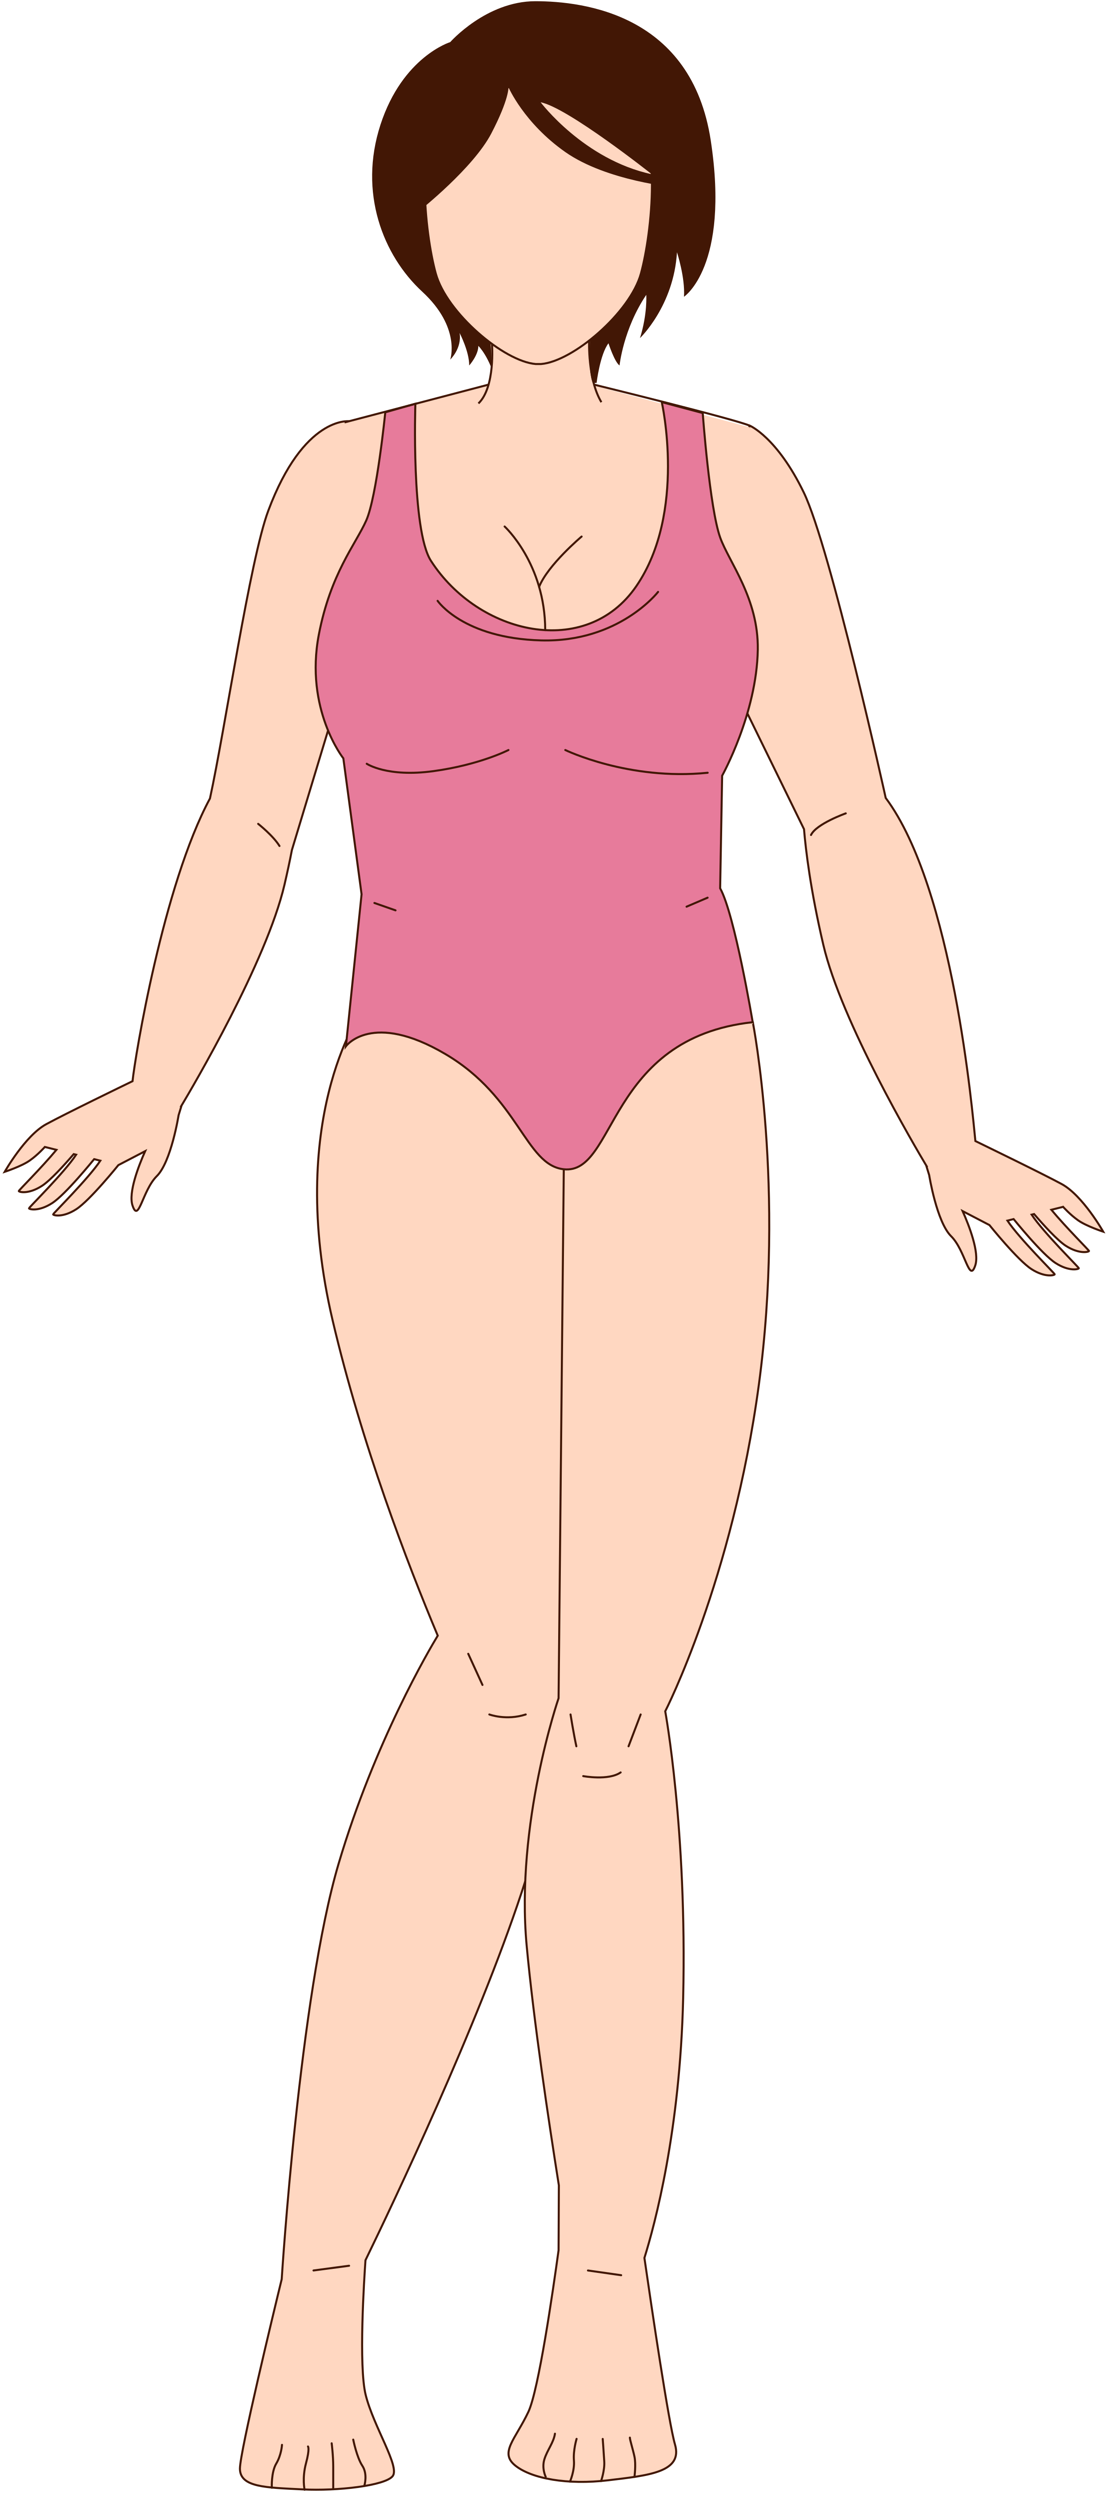 <svg width="108" height="243" viewBox="0 0 108 243" fill="none" xmlns="http://www.w3.org/2000/svg">
<g id="Group">
<path id="Vector" d="M103.342 117.303C103.342 117.303 104.016 118.064 104.813 118.623C105.609 119.183 107.245 119.721 107.245 119.721C107.245 119.721 105.257 116.205 103.212 115.093C101.318 114.067 95.635 111.312 94.817 110.91C94.545 108.284 92.672 86.371 86.1 77.56C86.1 77.56 80.733 53.236 78.135 47.869C75.538 42.502 72.89 41.375 72.89 41.375C71.972 43.19 70.013 63.948 70.013 63.948L78.157 80.595C78.329 82.64 78.788 86.514 80.037 91.846C81.787 99.315 88.927 111.434 90.089 113.371L90.067 113.385L90.326 114.225C90.326 114.225 91.05 118.76 92.45 120.152C93.856 121.537 94.207 124.78 94.803 123.007C95.226 121.752 94.207 119.133 93.576 117.719L96.181 119.075C96.181 119.075 98.943 122.512 100.271 123.359C101.598 124.213 102.531 123.955 102.524 123.861C102.524 123.768 99.094 120.396 97.931 118.645L98.534 118.494C98.584 118.552 101.304 121.931 102.617 122.771C103.944 123.625 104.877 123.366 104.87 123.273C104.87 123.18 101.447 119.814 100.285 118.064L100.522 118.006C101.447 119.083 102.796 120.568 103.607 121.092C104.935 121.946 105.867 121.687 105.86 121.594C105.86 121.522 103.672 119.355 102.201 117.59L103.327 117.31L103.342 117.303Z" fill="#FFD7C1" stroke="#421705" stroke-width="0.196" stroke-miterlimit="10"/>
<path id="Vector_2" d="M35.651 58.639L33.921 40.944C33.921 40.944 29.523 40.435 26.079 49.641C24.299 54.391 21.888 70.837 20.41 77.61C15.861 86.055 13.127 102.745 12.883 105.091C12.066 105.486 6.383 108.241 4.489 109.274C2.444 110.386 0.456 113.902 0.456 113.902C0.456 113.902 2.099 113.364 2.888 112.804C3.685 112.245 4.359 111.484 4.359 111.484L5.486 111.764C4.015 113.529 1.834 115.689 1.827 115.768C1.827 115.868 2.759 116.119 4.08 115.265C4.89 114.742 6.239 113.256 7.165 112.18L7.402 112.237C6.239 113.995 2.817 117.361 2.817 117.447C2.817 117.547 3.749 117.798 5.07 116.944C6.383 116.098 9.102 112.725 9.152 112.668L9.755 112.819C8.593 114.569 5.17 117.949 5.163 118.035C5.163 118.136 6.096 118.387 7.416 117.533C8.743 116.679 11.506 113.249 11.506 113.249L14.111 111.893C13.479 113.307 12.46 115.926 12.883 117.181C13.479 118.953 13.838 115.717 15.237 114.325C16.643 112.941 17.361 108.399 17.361 108.399L17.619 107.559L17.598 107.545C18.76 105.6 25.899 93.489 27.65 86.012C27.93 84.807 28.174 83.68 28.375 82.625L35.636 58.617L35.651 58.639Z" fill="#FFD7C1" stroke="#421705" stroke-width="0.196" stroke-miterlimit="10"/>
<path id="Vector_3" d="M43.766 4.092C43.766 4.092 39.138 5.513 36.985 12.121C34.833 18.73 37.236 24.836 41.039 28.345C44.842 31.853 43.766 34.953 43.766 34.953C43.766 34.953 44.921 33.862 44.677 32.363C44.677 32.363 45.624 34.171 45.61 35.527C45.61 35.527 46.5 34.537 46.5 33.618C46.5 33.618 47.633 34.716 48.222 37.22H57.994C57.994 37.22 58.324 34.451 59.15 33.367C59.15 33.367 59.731 35.175 60.226 35.527C60.226 35.527 60.585 31.989 62.823 28.66C62.823 28.66 62.952 30.483 62.213 32.865C62.213 32.865 65.5 29.729 65.808 24.52C65.808 24.52 66.612 26.967 66.49 28.847C66.49 28.847 70.953 25.898 69.094 13.664C67.236 1.43 56.81 0.117 52.039 0.117C47.267 0.117 43.766 4.092 43.766 4.092Z" fill="#421705"/>
<path id="Vector_4" d="M58.015 112.661C58.015 112.661 51.386 92.664 35.005 98.569C35.005 98.569 27.765 108.916 32.335 128.346C35.177 140.422 39.604 151.967 42.553 158.985C41.764 160.283 36.432 169.288 32.916 181.149C29.114 193.978 27.384 221.538 27.384 221.538C26.617 224.681 23.323 238.335 23.323 239.95C23.323 241.787 25.892 241.787 29.372 241.966C32.852 242.145 37.437 241.6 38.169 240.682C38.901 239.763 36.332 235.917 35.55 232.796C34.847 229.998 35.406 221.423 35.528 219.694C38.233 214.126 46.399 196.949 50.697 183.969C55.892 168.276 55.447 160.656 55.447 160.656L58.001 112.661H58.015Z" fill="#FFD7C1" stroke="#421705" stroke-width="0.196" stroke-miterlimit="10"/>
<path id="Vector_5" d="M73.184 99.365C73.184 99.365 62.278 97.865 54.815 112.661L54.299 165.068C54.299 165.068 50.094 177.259 51.199 189.141C51.881 196.46 53.323 206.089 54.327 212.418L54.299 218.725C53.753 222.678 52.361 232.307 51.364 234.431C50.094 237.122 48.515 238.392 50.094 239.655C51.68 240.925 55.16 241.556 59.12 241.083C63.081 240.609 66.403 240.293 65.614 237.595C65.004 235.522 63.368 224.465 62.643 219.471C63.662 216.206 66.109 207.122 66.41 194.207C66.791 177.826 64.667 166.338 64.667 166.338C64.667 166.338 71.196 153.617 73.772 134.566C76.341 115.516 73.184 99.365 73.184 99.365Z" fill="#FFD7C1" stroke="#421705" stroke-width="0.196" stroke-miterlimit="10"/>
<path id="Vector_6" d="M47.36 30.906C47.36 30.906 48.171 35.361 47.518 37.213C46.865 39.064 44.684 40.484 44.684 40.484L52.605 43.52L59.953 40.599C59.953 40.599 57.872 38.49 57.485 36.775C57.097 35.06 57.485 31.802 57.485 31.802L47.353 30.898L47.36 30.906Z" fill="#FFD7C1"/>
<path id="Vector_7" d="M61.417 10.601C59.788 9.209 55.935 7.968 52.326 8.628C48.717 7.968 44.863 9.209 43.235 10.601C40.322 13.084 41.254 22.555 42.359 26.58C43.407 30.397 48.968 35.126 52.075 35.384C52.075 35.384 52.089 35.384 52.096 35.384C52.117 35.384 52.146 35.384 52.168 35.384C52.225 35.384 52.275 35.384 52.333 35.384C52.39 35.384 52.44 35.384 52.498 35.384C52.519 35.384 52.548 35.384 52.569 35.384C52.569 35.384 52.584 35.384 52.591 35.384C55.698 35.133 61.252 30.397 62.306 26.58C63.411 22.548 64.344 13.084 61.431 10.601H61.417Z" fill="#FFD7C1" stroke="#421705" stroke-width="0.196" stroke-miterlimit="10"/>
<path id="Vector_8" d="M71.921 52.36L72.912 41.54L57.334 37.371L51.314 40.952L47.54 37.371L32.659 41.282L30.542 52.532L35.557 89.93C35.557 89.93 33.879 99.006 31.59 113.809L53.051 113.027L63.067 99.96L73.199 99.516C69.776 86.378 69.116 85.144 69.116 85.144L71.914 52.353L71.921 52.36Z" fill="#FFD7C1"/>
<path id="Vector_9" d="M59.96 8.448C52.204 4.961 45.136 6.913 43.522 7.652C41.907 8.391 37.868 15.796 40.831 20.438C40.831 20.438 46.012 16.334 47.762 12.969C49.513 9.604 49.427 8.477 49.427 8.477C49.427 8.477 50.927 11.957 54.959 14.784C58.999 17.611 65.657 18.214 65.657 18.214C65.657 18.214 67.717 11.935 59.96 8.448ZM52.555 9.941C55.174 10.443 63.361 16.937 63.361 16.937C56.76 15.523 52.555 9.941 52.555 9.941Z" fill="#421705"/>
<path id="Vector_10" d="M37.452 40.083C37.452 40.083 36.633 48.27 35.6 50.595C34.56 52.927 32.135 55.74 30.994 61.681C29.602 68.942 33.376 73.713 33.376 73.713L35.148 86.923L33.627 101.697C33.627 101.697 36.146 98.238 43.299 102.457C50.46 106.676 51.063 113.235 54.794 113.651C59.924 114.225 58.963 100.908 73.17 99.358C73.17 99.358 71.419 88.86 70.005 86.342L70.199 75.4C70.199 75.4 73.564 69.365 73.665 63.144C73.744 58.179 70.874 54.649 70.013 52.26C68.979 49.382 68.312 40.148 68.312 40.148L64.33 39.086C64.33 39.086 66.762 49.806 61.861 56.967C56.961 64.127 46.507 61.681 41.893 54.513C39.963 51.513 40.379 39.244 40.379 39.244L37.459 40.076L37.452 40.083Z" fill="#E77B9B" stroke="#421705" stroke-width="0.196" stroke-miterlimit="10"/>
<path id="Vector_11" d="M55.461 166.646C55.461 166.646 55.77 168.577 56.028 169.739" stroke="#421705" stroke-width="0.196" stroke-linecap="round" stroke-linejoin="round"/>
<path id="Vector_12" d="M62.278 166.646L61.101 169.739" stroke="#421705" stroke-width="0.196" stroke-linecap="round" stroke-linejoin="round"/>
<path id="Vector_13" d="M56.695 172.638C56.695 172.638 59.156 173.097 60.333 172.279" stroke="#421705" stroke-width="0.196" stroke-linecap="round" stroke-linejoin="round"/>
<path id="Vector_14" d="M45.517 160.748L46.901 163.776" stroke="#421705" stroke-width="0.196" stroke-linecap="round" stroke-linejoin="round"/>
<path id="Vector_15" d="M47.568 166.646C47.568 166.646 49.212 167.264 51.106 166.646" stroke="#421705" stroke-width="0.196" stroke-linecap="round" stroke-linejoin="round"/>
<path id="Vector_16" d="M33.935 220.23L30.477 220.69" stroke="#421705" stroke-width="0.196" stroke-linecap="round" stroke-linejoin="round"/>
<path id="Vector_17" d="M57.155 220.691L60.384 221.151" stroke="#421705" stroke-width="0.196" stroke-linecap="round" stroke-linejoin="round"/>
<path id="Vector_18" d="M34.337 237.129C34.337 237.129 34.682 238.858 35.22 239.669C35.758 240.48 35.428 241.57 35.428 241.57" stroke="#421705" stroke-width="0.196" stroke-linecap="round" stroke-linejoin="round"/>
<path id="Vector_19" d="M32.242 237.488C32.242 237.488 32.393 238.679 32.393 239.756V241.958" stroke="#421705" stroke-width="0.196" stroke-linecap="round" stroke-linejoin="round"/>
<path id="Vector_20" d="M29.939 237.797C29.939 237.797 30.133 237.991 29.745 239.433C29.358 240.875 29.609 242.002 29.609 242.002" stroke="#421705" stroke-width="0.196" stroke-linecap="round" stroke-linejoin="round"/>
<path id="Vector_21" d="M27.413 237.639C27.413 237.639 27.356 238.622 26.854 239.461C26.351 240.308 26.423 241.807 26.423 241.807" stroke="#421705" stroke-width="0.196" stroke-linecap="round" stroke-linejoin="round"/>
<path id="Vector_22" d="M53.05 240.752C53.05 240.752 52.641 239.934 52.921 239.037C53.201 238.14 53.818 237.423 53.947 236.555" stroke="#421705" stroke-width="0.196" stroke-linecap="round" stroke-linejoin="round"/>
<path id="Vector_23" d="M55.411 241.204C55.411 241.204 55.87 240.164 55.791 239.159C55.712 238.162 56.05 237.057 56.05 237.057" stroke="#421705" stroke-width="0.196" stroke-linecap="round" stroke-linejoin="round"/>
<path id="Vector_24" d="M58.432 241.154C58.432 241.154 58.79 240.143 58.74 239.267C58.69 238.399 58.59 237.064 58.59 237.064" stroke="#421705" stroke-width="0.196" stroke-linecap="round" stroke-linejoin="round"/>
<path id="Vector_25" d="M61.675 240.753C61.675 240.753 61.84 239.547 61.675 238.78C61.51 238.012 61.23 237.165 61.23 236.936" stroke="#421705" stroke-width="0.196" stroke-linecap="round" stroke-linejoin="round"/>
<path id="Vector_26" d="M33.491 41.059L47.547 37.371" stroke="#421705" stroke-width="0.196" stroke-miterlimit="10"/>
<path id="Vector_27" d="M57.685 37.371C57.685 37.371 71.598 40.779 72.89 41.382" stroke="#421705" stroke-width="0.196" stroke-miterlimit="10"/>
<path id="Vector_28" d="M47.827 33.44C47.827 33.44 48.164 37.637 46.507 39.215" stroke="#421705" stroke-width="0.196" stroke-miterlimit="10"/>
<path id="Vector_29" d="M57.269 33.102C57.269 33.102 57.111 36.854 58.46 39.093" stroke="#421705" stroke-width="0.196" stroke-miterlimit="10"/>
<path id="Vector_30" d="M25.096 80.078C25.096 80.078 26.559 81.233 27.169 82.231" stroke="#421705" stroke-width="0.196" stroke-linecap="round" stroke-linejoin="round"/>
<path id="Vector_31" d="M82.217 79.059C82.217 79.059 79.347 80.078 78.838 81.161" stroke="#421705" stroke-width="0.196" stroke-linecap="round" stroke-linejoin="round"/>
<path id="Vector_32" d="M36.397 87.769L38.449 88.487" stroke="#421705" stroke-width="0.196" stroke-linecap="round" stroke-linejoin="round"/>
<path id="Vector_33" d="M68.786 87.254L66.741 88.129" stroke="#421705" stroke-width="0.196" stroke-linecap="round" stroke-linejoin="round"/>
<path id="Vector_34" d="M35.65 74.237C35.65 74.237 37.631 75.572 42.137 74.954C46.65 74.337 49.427 72.902 49.427 72.902" stroke="#421705" stroke-width="0.196" stroke-linecap="round" stroke-linejoin="round"/>
<path id="Vector_35" d="M54.952 72.902C54.952 72.902 61.101 75.894 68.793 75.112" stroke="#421705" stroke-width="0.196" stroke-linecap="round" stroke-linejoin="round"/>
<path id="Vector_36" d="M42.539 58.401C42.539 58.401 45.007 62.039 52.591 62.247C60.175 62.455 63.971 57.533 63.971 57.533" stroke="#421705" stroke-width="0.196" stroke-linecap="round" stroke-linejoin="round"/>
<path id="Vector_37" d="M49.054 51.176C49.054 51.176 52.993 54.785 53 61.257" stroke="#421705" stroke-width="0.196" stroke-linecap="round" stroke-linejoin="round"/>
<path id="Vector_38" d="M56.538 52.152C56.538 52.152 53.252 54.915 52.405 57.046" stroke="#421705" stroke-width="0.196" stroke-linecap="round" stroke-linejoin="round"/>
</g>
</svg>
